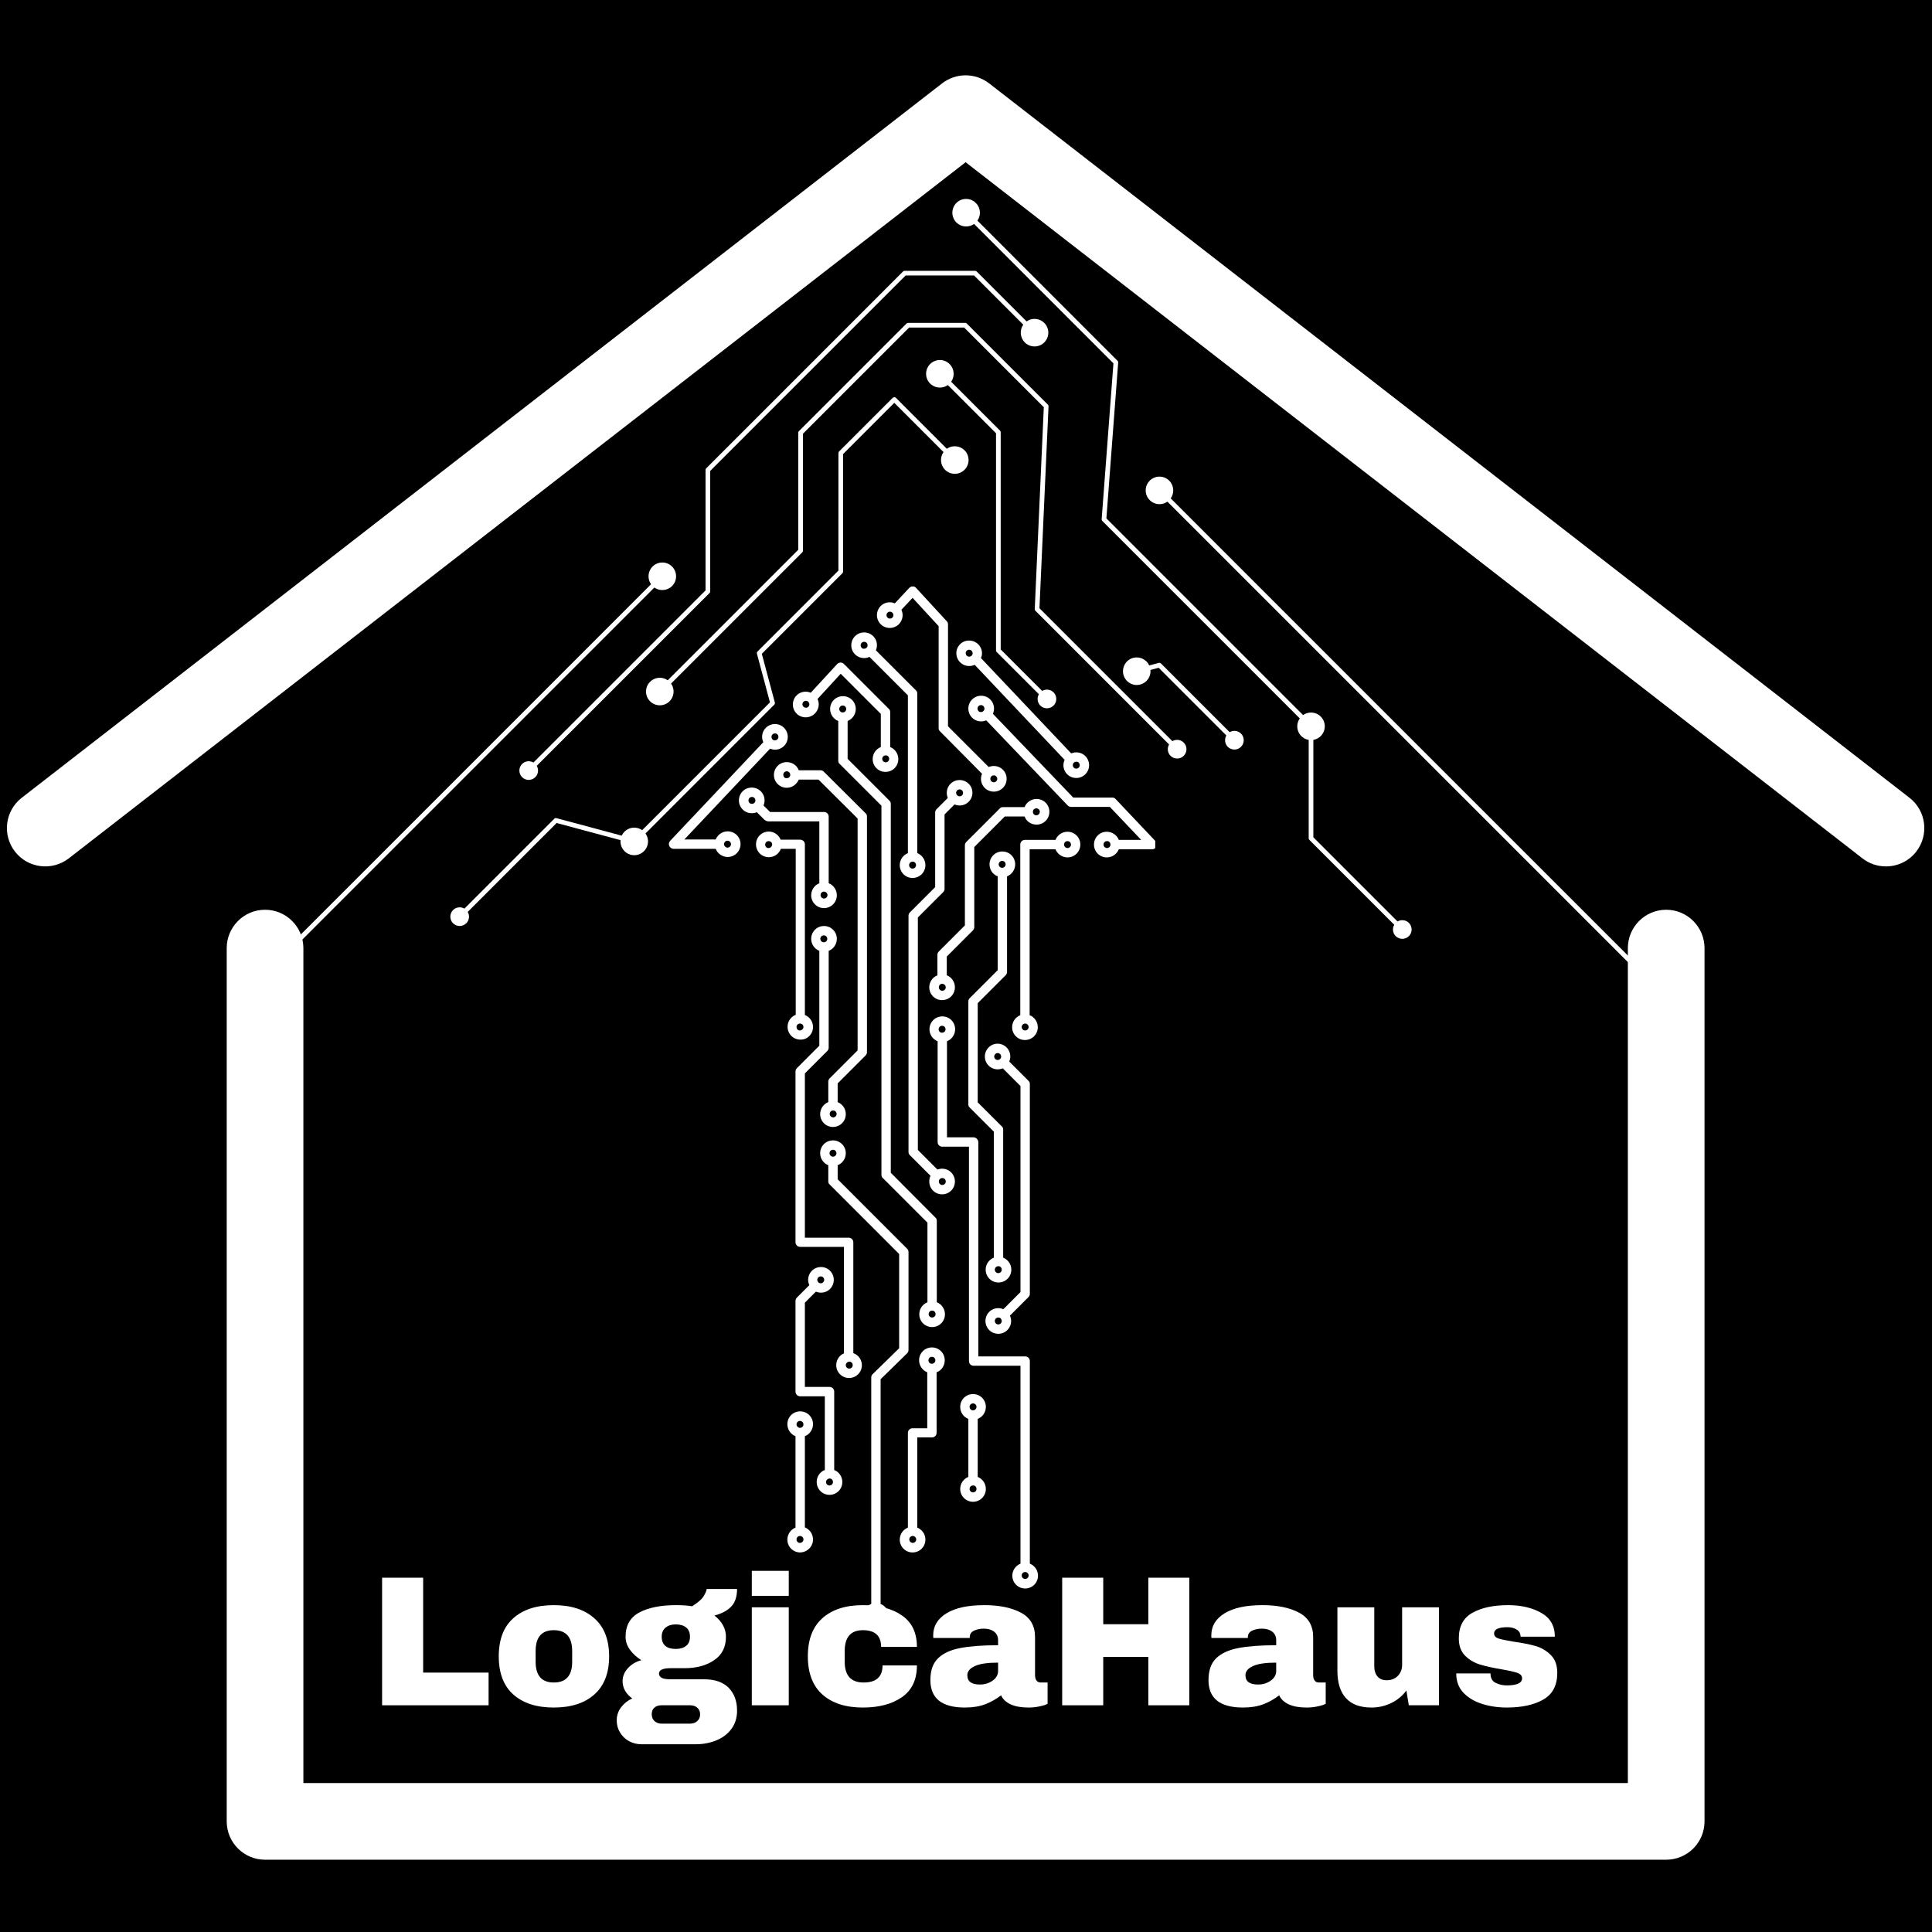<svg xmlns="http://www.w3.org/2000/svg" xmlns:xlink="http://www.w3.org/1999/xlink" width="500" zoomAndPan="magnify" viewBox="0 0 375 375" height="500" preserveAspectRatio="xMidYMid meet" version="1.0"><defs><g/><clipPath id="0d5b618528"><path d="M 1 14.062 L 374 14.062 L 374 169 L 1 169 Z M 1 14.062 " clip-rule="nonzero"/></clipPath><clipPath id="3e9dc86026"><path d="M 52 38 L 321 38 L 321 191 L 52 191 Z M 52 38 " clip-rule="nonzero"/></clipPath><clipPath id="bda9a8fb61"><path d="M 329.598 179.605 L 187.469 321.734 L 45.34 179.605 L 187.469 37.477 Z M 329.598 179.605 " clip-rule="nonzero"/></clipPath><clipPath id="69eafccaa3"><path d="M 329.598 179.605 L 187.469 321.734 L 45.34 179.605 L 187.469 37.477 Z M 329.598 179.605 " clip-rule="nonzero"/></clipPath><clipPath id="6ad3ccfff0"><path d="M 129.73 140 L 153 140 L 153 167 L 129.73 167 Z M 129.73 140 " clip-rule="nonzero"/></clipPath><clipPath id="850a95e9e4"><path d="M 187 135 L 224.23 135 L 224.23 167 L 187 167 Z M 187 135 " clip-rule="nonzero"/></clipPath><clipPath id="8bc9f8f3ba"><path d="M 170 113.648 L 196 113.648 L 196 154 L 170 154 Z M 170 113.648 " clip-rule="nonzero"/></clipPath><clipPath id="e27944cc66"><path d="M 159 221 L 177 221 L 177 316.148 L 159 316.148 Z M 159 221 " clip-rule="nonzero"/></clipPath></defs><rect x="-37.5" width="450" fill="#ffffff" y="-37.5" height="450" fill-opacity="1"/><rect x="-37.5" width="450" fill="#000000" y="-37.5" height="450" fill-opacity="1"/><path fill="#ffffff" d="M 323.406 360.969 L 51.445 360.969 C 47.336 360.969 44.004 357.637 44.004 353.527 L 44.004 184.039 C 44.004 179.926 47.336 176.582 51.445 176.582 C 55.559 176.582 58.887 179.926 58.887 184.039 L 58.887 346.086 L 315.965 346.086 L 315.965 184.039 C 315.965 179.926 319.293 176.582 323.406 176.582 C 327.516 176.582 330.848 179.926 330.848 184.039 L 330.848 353.527 C 330.848 357.637 327.516 360.969 323.406 360.969 " fill-opacity="1" fill-rule="nonzero"/><g clip-path="url(#0d5b618528)"><path fill="#ffffff" d="M 366.066 168.168 C 364.461 168.168 362.852 167.664 361.496 166.605 L 187.426 31.488 L 13.355 166.605 C 10.098 169.125 5.426 168.535 2.902 165.293 C 0.387 162.035 0.977 157.367 4.219 154.848 L 182.859 16.184 C 185.555 14.098 189.297 14.098 191.996 16.184 L 370.633 154.848 C 373.875 157.367 374.465 162.035 371.945 165.293 C 370.484 167.18 368.277 168.168 366.066 168.168 " fill-opacity="1" fill-rule="nonzero"/></g><g clip-path="url(#3e9dc86026)"><g clip-path="url(#bda9a8fb61)"><g clip-path="url(#69eafccaa3)"><path fill="#ffffff" d="M 198.91 66.461 C 199.953 67.504 201.652 67.504 202.695 66.461 C 203.738 65.418 203.738 63.719 202.695 62.676 C 201.762 61.742 200.305 61.645 199.258 62.383 L 189.574 52.699 C 189.469 52.594 189.344 52.555 189.223 52.566 L 175.594 52.566 C 175.441 52.566 175.32 52.633 175.246 52.727 L 137.082 90.895 C 136.973 91 136.938 91.129 136.945 91.246 L 136.945 114.598 L 103.543 148.004 C 102.844 147.598 101.93 147.688 101.336 148.281 C 100.633 148.988 100.633 150.145 101.336 150.848 C 102.043 151.555 103.199 151.555 103.902 150.848 C 104.5 150.25 104.594 149.336 104.184 148.645 L 137.684 115.145 C 137.758 115.082 137.816 114.996 137.844 114.883 C 137.852 114.848 137.852 114.82 137.852 114.789 L 137.852 91.402 L 175.781 53.473 L 189.066 53.473 L 198.613 63.02 C 197.879 64.07 197.98 65.527 198.91 66.461 M 126.176 132.336 C 125.133 133.375 125.133 135.074 126.176 136.117 C 127.219 137.16 128.918 137.16 129.961 136.117 C 130.895 135.184 130.992 133.727 130.254 132.68 L 155.715 107.219 C 155.805 107.129 155.852 107.016 155.852 106.898 L 155.852 84.188 L 176.461 63.578 L 187.148 63.582 L 202.602 79.035 L 200.844 118.215 C 200.836 118.363 200.898 118.492 200.996 118.574 L 226.918 144.5 C 226.512 145.195 226.605 146.109 227.199 146.703 C 227.902 147.406 229.059 147.406 229.762 146.703 C 230.469 145.996 230.469 144.84 229.762 144.137 C 229.168 143.539 228.254 143.445 227.559 143.855 L 201.758 118.055 L 203.516 78.918 C 203.527 78.836 203.516 78.746 203.469 78.652 C 203.445 78.609 203.426 78.574 203.391 78.539 L 187.695 62.844 C 187.637 62.766 187.547 62.711 187.426 62.68 C 187.395 62.676 187.367 62.672 187.336 62.672 L 176.27 62.672 C 176.156 62.672 176.039 62.715 175.949 62.805 L 155.105 83.648 C 155.031 83.707 154.973 83.797 154.945 83.91 C 154.941 83.941 154.938 83.973 154.938 84.004 L 154.938 106.715 L 129.609 132.043 C 128.57 131.301 127.109 131.402 126.176 132.336 Z M 219.949 127.695 C 218.516 128.078 217.688 129.543 218.059 130.973 C 218.445 132.402 219.91 133.25 221.336 132.867 C 222.613 132.523 223.422 131.312 223.305 130.039 L 224.895 129.613 L 238.035 142.754 C 237.629 143.449 237.719 144.363 238.312 144.957 C 239.02 145.664 240.172 145.664 240.879 144.957 C 241.586 144.25 241.586 143.098 240.879 142.391 C 240.281 141.793 239.367 141.703 238.676 142.113 L 225.371 128.809 C 225.293 128.711 225.168 128.648 225.012 128.652 C 224.98 128.652 224.945 128.66 224.91 128.668 L 223.07 129.164 C 222.535 128.004 221.234 127.355 219.949 127.695 Z M 184.32 70.664 C 183.277 69.621 181.578 69.621 180.535 70.664 C 179.492 71.707 179.492 73.406 180.535 74.445 C 181.469 75.379 182.93 75.48 183.973 74.742 L 193.328 84.098 L 193.328 126.242 C 193.328 126.398 193.395 126.516 193.488 126.59 L 201.648 134.75 C 201.238 135.445 201.332 136.359 201.926 136.953 C 202.633 137.656 203.785 137.656 204.492 136.953 C 205.199 136.246 205.199 135.094 204.492 134.387 C 203.895 133.789 202.98 133.695 202.289 134.109 L 194.234 126.055 L 194.234 83.941 C 194.238 83.867 194.227 83.781 194.188 83.699 C 194.164 83.656 194.145 83.621 194.109 83.586 L 184.621 74.102 C 185.352 73.055 185.254 71.598 184.32 70.664 Z M 226.945 93.293 C 225.902 92.254 224.203 92.254 223.16 93.297 C 222.117 94.336 222.117 96.035 223.16 97.078 C 224.094 98.012 225.551 98.113 226.598 97.375 L 316.707 187.48 C 316.297 188.18 316.391 189.094 316.984 189.684 C 317.691 190.391 318.844 190.391 319.551 189.684 C 320.258 188.98 320.258 187.824 319.551 187.121 C 318.953 186.523 318.039 186.43 317.348 186.84 L 227.238 96.734 C 227.973 95.691 227.879 94.227 226.945 93.293 Z M 130.445 113.75 C 131.488 112.707 131.488 111.008 130.445 109.965 C 129.402 108.922 127.703 108.922 126.66 109.965 C 125.727 110.898 125.629 112.359 126.367 113.402 L 55.316 184.453 C 54.621 184.043 53.707 184.137 53.113 184.73 C 52.406 185.438 52.406 186.59 53.113 187.297 C 53.82 188 54.973 188 55.68 187.297 C 56.277 186.699 56.367 185.785 55.957 185.094 L 127.008 114.043 C 128.051 114.777 129.508 114.688 130.445 113.75 Z M 122.41 165.906 C 123.844 166.281 125.301 165.445 125.688 164.012 C 125.898 163.215 125.727 162.402 125.289 161.777 L 150.254 136.812 C 150.355 136.73 150.414 136.605 150.41 136.449 C 150.41 136.418 150.41 136.383 150.395 136.348 L 147.867 126.906 L 163.473 111.301 C 163.543 111.238 163.605 111.152 163.633 111.031 C 163.641 111 163.645 110.973 163.645 110.941 L 163.645 88.133 L 173.582 78.191 L 183.137 87.746 C 182.398 88.793 182.496 90.25 183.43 91.184 C 184.473 92.227 186.172 92.227 187.215 91.184 C 188.258 90.141 188.258 88.441 187.215 87.402 C 186.281 86.469 184.824 86.367 183.777 87.105 L 173.902 77.23 C 173.703 77.031 173.43 77.07 173.262 77.23 L 162.871 87.621 C 162.766 87.727 162.727 87.855 162.738 87.973 L 162.734 110.754 L 147.039 126.449 C 146.906 126.582 146.883 126.742 146.922 126.887 L 149.449 136.328 L 124.648 161.129 C 124.395 160.949 124.109 160.816 123.793 160.73 C 122.508 160.395 121.207 161.035 120.672 162.199 L 108.02 158.805 C 107.844 158.754 107.688 158.816 107.582 158.922 L 90.141 176.359 C 89.445 175.953 88.531 176.047 87.938 176.641 C 87.234 177.344 87.234 178.5 87.938 179.203 C 88.645 179.91 89.801 179.91 90.504 179.203 C 91.102 178.609 91.195 177.695 90.785 177 L 108.039 159.746 L 120.441 163.07 C 120.328 164.352 121.129 165.559 122.41 165.906 Z M 189.418 39.395 C 188.375 38.352 186.676 38.352 185.633 39.395 C 184.594 40.438 184.594 42.137 185.633 43.18 C 186.566 44.113 188.027 44.211 189.074 43.473 L 216.117 70.52 L 213.832 100.766 C 213.82 100.914 213.879 101.043 213.969 101.125 L 252.285 139.441 C 251.98 139.875 251.801 140.406 251.793 140.984 C 251.805 142.324 252.746 143.398 254.016 143.617 L 254.016 162.703 C 254.016 162.859 254.082 162.977 254.176 163.051 L 270.621 179.496 C 270.215 180.191 270.309 181.105 270.898 181.699 C 271.605 182.406 272.762 182.406 273.465 181.699 C 274.172 180.996 274.172 179.84 273.465 179.133 C 272.871 178.539 271.957 178.445 271.262 178.855 L 254.922 162.516 L 254.922 143.613 C 256.191 143.395 257.133 142.312 257.145 140.98 C 257.129 139.488 255.961 138.32 254.469 138.301 C 253.891 138.309 253.359 138.488 252.926 138.793 L 214.75 100.617 L 217.035 70.41 C 217.051 70.324 217.035 70.23 216.988 70.129 C 216.965 70.09 216.941 70.055 216.906 70.02 L 189.715 42.824 C 190.453 41.785 190.352 40.328 189.418 39.395 Z M 189.418 39.395 " fill-opacity="1" fill-rule="nonzero"/></g></g></g><path fill="#ffffff" d="M 158.914 136.703 C 158.914 136.348 158.832 135.992 158.676 135.676 L 163.18 130.777 L 170.965 138.562 L 170.965 145.004 C 170.055 145.359 169.387 146.266 169.387 147.336 C 169.387 148.719 170.492 149.824 171.875 149.824 C 173.258 149.824 174.363 148.719 174.363 147.336 C 174.363 146.266 173.691 145.359 172.785 145.004 L 172.785 138.207 C 172.785 137.969 172.703 137.73 172.508 137.574 L 163.812 128.879 C 163.656 128.723 163.418 128.602 163.141 128.602 C 162.902 128.602 162.668 128.723 162.508 128.879 L 157.371 134.453 C 157.055 134.332 156.738 134.254 156.383 134.254 C 155 134.254 153.895 135.359 153.895 136.742 C 153.895 138.125 155 139.234 156.383 139.234 C 157.766 139.234 158.914 138.086 158.914 136.703 Z M 172.586 147.293 C 172.586 147.691 172.27 147.965 171.914 147.965 C 171.52 147.965 171.242 147.652 171.242 147.293 C 171.242 146.898 171.559 146.621 171.914 146.621 C 172.27 146.582 172.586 146.898 172.586 147.293 Z M 155.75 136.703 C 155.75 136.309 156.066 136.031 156.422 136.031 C 156.82 136.031 157.094 136.348 157.094 136.703 C 157.094 137.098 156.777 137.375 156.422 137.375 C 156.066 137.375 155.75 137.059 155.75 136.703 Z M 155.75 136.703 " fill-opacity="1" fill-rule="nonzero"/><path fill="#ffffff" d="M 185.625 126.785 C 185.625 128.168 186.734 129.273 188.117 129.273 C 188.512 129.273 188.867 129.195 189.184 129.039 L 206.648 147.492 C 206.492 147.809 206.41 148.164 206.41 148.52 C 206.41 149.902 207.52 151.008 208.902 151.008 C 210.285 151.008 211.391 149.902 211.391 148.52 C 211.391 147.137 210.285 146.031 208.902 146.031 C 208.547 146.031 208.23 146.109 207.914 146.227 L 190.406 127.734 C 190.527 127.457 190.605 127.141 190.605 126.824 C 190.605 125.441 189.5 124.336 188.117 124.336 C 186.734 124.297 185.625 125.441 185.625 126.785 Z M 209.574 148.52 C 209.574 148.914 209.258 149.191 208.902 149.191 C 208.508 149.191 208.23 148.875 208.23 148.52 C 208.23 148.125 208.547 147.848 208.902 147.848 C 209.258 147.809 209.574 148.125 209.574 148.52 Z M 188.789 126.785 C 188.789 127.18 188.473 127.457 188.117 127.457 C 187.719 127.457 187.445 127.141 187.445 126.785 C 187.445 126.391 187.762 126.113 188.117 126.113 C 188.473 126.113 188.789 126.43 188.789 126.785 Z M 188.789 126.785 " fill-opacity="1" fill-rule="nonzero"/><g clip-path="url(#6ad3ccfff0)"><path fill="#ffffff" d="M 143.738 163.852 C 143.738 162.469 142.633 161.363 141.25 161.363 C 140.184 161.363 139.273 162.035 138.918 162.941 L 132.832 162.941 L 149.469 145.32 C 149.785 145.438 150.102 145.516 150.418 145.516 C 151.801 145.516 152.906 144.41 152.906 143.027 C 152.906 141.645 151.801 140.539 150.418 140.539 C 149.035 140.539 147.926 141.645 147.926 143.027 C 147.926 143.383 148.008 143.738 148.164 144.055 L 130.066 163.219 C 129.828 163.496 129.75 163.852 129.906 164.207 C 130.066 164.523 130.383 164.762 130.738 164.762 L 138.918 164.762 C 139.273 165.668 140.184 166.34 141.25 166.34 C 142.633 166.34 143.738 165.195 143.738 163.852 Z M 149.746 143.027 C 149.746 142.633 150.062 142.355 150.418 142.355 C 150.812 142.355 151.09 142.672 151.09 143.027 C 151.09 143.422 150.773 143.699 150.418 143.699 C 150.062 143.738 149.746 143.422 149.746 143.027 Z M 140.539 163.852 C 140.539 163.457 140.855 163.18 141.211 163.18 C 141.605 163.18 141.883 163.496 141.883 163.852 C 141.883 164.246 141.566 164.523 141.211 164.523 C 140.855 164.523 140.539 164.207 140.539 163.852 Z M 140.539 163.852 " fill-opacity="1" fill-rule="nonzero"/></g><g clip-path="url(#850a95e9e4)"><path fill="#ffffff" d="M 192.938 137.535 C 192.938 136.152 191.832 135.043 190.445 135.043 C 189.062 135.043 187.957 136.152 187.957 137.535 C 187.957 138.918 189.062 140.023 190.445 140.023 C 190.805 140.023 191.117 139.945 191.434 139.824 L 207.242 156.344 C 207.398 156.504 207.637 156.621 207.875 156.621 L 215.422 156.621 L 221.508 163.023 L 217.16 163.023 C 216.805 162.113 215.895 161.441 214.828 161.441 C 213.445 161.441 212.34 162.547 212.34 163.93 C 212.34 165.312 213.445 166.422 214.828 166.422 C 215.895 166.422 216.805 165.75 217.16 164.84 L 223.641 164.84 C 223.996 164.84 224.312 164.641 224.473 164.285 C 224.512 164.168 224.551 164.051 224.551 163.93 C 224.551 163.695 224.473 163.496 224.312 163.301 L 216.527 155.078 C 216.371 154.883 216.133 154.805 215.855 154.805 L 208.309 154.805 L 192.738 138.562 C 192.859 138.246 192.938 137.891 192.938 137.535 Z M 189.734 137.535 C 189.734 137.141 190.051 136.863 190.406 136.863 C 190.805 136.863 191.078 137.18 191.078 137.535 C 191.078 137.93 190.762 138.207 190.406 138.207 C 190.051 138.246 189.734 137.93 189.734 137.535 Z M 215.539 163.93 C 215.539 164.328 215.223 164.602 214.867 164.602 C 214.473 164.602 214.195 164.285 214.195 163.93 C 214.195 163.535 214.512 163.258 214.867 163.258 C 215.223 163.219 215.539 163.535 215.539 163.93 Z M 215.539 163.93 " fill-opacity="1" fill-rule="nonzero"/></g><path fill="#ffffff" d="M 201.195 160.059 C 202.578 160.059 203.684 158.953 203.684 157.57 C 203.684 156.188 202.578 155.078 201.195 155.078 C 200.129 155.078 199.219 155.75 198.863 156.66 L 194.676 156.66 C 194.438 156.66 194.203 156.738 194.043 156.938 L 187.562 163.418 C 187.406 163.574 187.285 163.812 187.285 164.051 L 187.285 179.621 L 182.227 184.676 C 182.07 184.836 181.949 185.074 181.949 185.309 L 181.949 189.301 C 181.043 189.656 180.371 190.566 180.371 191.633 C 180.371 193.016 181.477 194.121 182.859 194.121 C 184.242 194.121 185.348 193.016 185.348 191.633 C 185.348 190.566 184.676 189.656 183.77 189.301 L 183.77 185.664 L 188.828 180.605 C 188.984 180.449 189.105 180.211 189.105 179.977 L 189.105 164.406 L 195.031 158.477 L 198.863 158.477 C 199.219 159.426 200.129 160.059 201.195 160.059 Z M 182.977 190.961 C 183.293 191 183.57 191.277 183.57 191.633 C 183.57 192.027 183.254 192.305 182.898 192.305 C 182.504 192.305 182.227 191.988 182.227 191.633 C 182.227 191.277 182.465 191 182.82 190.961 C 182.859 190.961 182.898 190.961 182.938 190.961 C 182.898 190.961 182.938 190.961 182.977 190.961 Z M 200.484 157.57 C 200.484 157.176 200.801 156.898 201.156 156.898 C 201.551 156.898 201.828 157.215 201.828 157.57 C 201.828 157.965 201.512 158.242 201.156 158.242 C 200.801 158.281 200.484 157.965 200.484 157.57 Z M 200.484 157.57 " fill-opacity="1" fill-rule="nonzero"/><path fill="#ffffff" d="M 193.648 170.098 L 193.648 188.312 L 188.234 193.727 C 188.074 193.883 187.957 194.121 187.957 194.359 L 187.957 214.355 C 187.957 214.59 188.035 214.828 188.234 214.988 L 192.898 219.648 L 192.898 244.109 C 191.988 244.465 191.316 245.375 191.316 246.441 C 191.316 247.824 192.422 248.93 193.805 248.93 C 195.188 248.93 196.297 247.824 196.297 246.441 C 196.297 245.375 195.625 244.465 194.715 244.109 L 194.715 219.254 C 194.715 219.016 194.637 218.781 194.438 218.621 L 189.773 213.961 L 189.773 194.715 L 195.188 189.301 C 195.348 189.145 195.465 188.906 195.465 188.668 L 195.465 170.098 C 196.375 169.738 197.047 168.832 197.047 167.766 C 197.047 166.383 195.941 165.273 194.559 165.273 C 193.172 165.273 192.066 166.383 192.066 167.766 C 192.066 168.832 192.699 169.738 193.648 170.098 Z M 194.438 246.441 C 194.438 246.836 194.121 247.113 193.766 247.113 C 193.371 247.113 193.094 246.797 193.094 246.441 C 193.094 246.047 193.41 245.77 193.766 245.77 C 194.121 245.73 194.438 246.047 194.438 246.441 Z M 194.516 167.094 C 194.914 167.094 195.188 167.41 195.188 167.766 C 195.188 168.16 194.871 168.438 194.516 168.438 C 194.121 168.438 193.844 168.121 193.844 167.766 C 193.844 167.41 194.16 167.094 194.516 167.094 Z M 194.516 167.094 " fill-opacity="1" fill-rule="nonzero"/><path fill="#ffffff" d="M 186.258 151.406 C 184.875 151.406 183.77 152.512 183.77 153.895 C 183.77 154.25 183.848 154.605 183.965 154.883 L 181.793 157.055 C 181.637 157.215 181.516 157.449 181.516 157.688 L 181.516 172.191 L 176.617 177.09 C 176.457 177.25 176.34 177.484 176.34 177.723 L 176.34 223.602 C 176.34 223.84 176.418 224.074 176.617 224.234 L 180.609 228.223 C 180.449 228.539 180.371 228.938 180.371 229.332 C 180.371 230.715 181.477 231.82 182.859 231.82 C 184.242 231.82 185.348 230.715 185.348 229.332 C 185.348 227.949 184.242 226.84 182.859 226.84 C 182.543 226.84 182.227 226.922 181.949 227 L 178.156 223.207 L 178.156 178.078 L 183.059 173.18 C 183.215 173.02 183.336 172.781 183.336 172.547 L 183.336 158.082 L 185.27 156.145 C 185.586 156.266 185.902 156.344 186.258 156.344 C 187.641 156.344 188.746 155.238 188.746 153.855 C 188.746 152.512 187.641 151.406 186.258 151.406 Z M 183.57 229.332 C 183.57 229.727 183.254 230.004 182.898 230.004 C 182.504 230.004 182.227 229.688 182.227 229.332 C 182.227 228.938 182.543 228.66 182.898 228.66 C 183.254 228.621 183.57 228.938 183.57 229.332 Z M 186.258 154.566 C 186.062 154.566 185.902 154.488 185.785 154.367 C 185.664 154.25 185.586 154.09 185.586 153.895 C 185.586 153.5 185.902 153.223 186.258 153.223 C 186.652 153.223 186.93 153.539 186.93 153.895 C 186.93 154.25 186.652 154.566 186.258 154.566 Z M 186.258 154.566 " fill-opacity="1" fill-rule="nonzero"/><path fill="#ffffff" d="M 191.16 205.066 C 191.16 206.449 192.266 207.559 193.648 207.559 C 194.004 207.559 194.359 207.477 194.637 207.359 L 198.074 210.797 L 198.074 250.789 L 194.754 254.109 C 194.438 253.988 194.121 253.91 193.766 253.91 C 192.383 253.91 191.277 255.016 191.277 256.398 C 191.277 257.781 192.383 258.891 193.766 258.891 C 195.148 258.891 196.258 257.781 196.258 256.398 C 196.258 256.043 196.176 255.688 196.02 255.371 L 199.613 251.777 C 199.773 251.617 199.891 251.383 199.891 251.145 L 199.891 210.402 C 199.891 210.164 199.812 209.93 199.613 209.77 L 195.902 206.055 C 196.02 205.738 196.098 205.422 196.098 205.066 C 196.098 203.684 194.992 202.578 193.609 202.578 C 192.266 202.578 191.16 203.723 191.16 205.066 Z M 194.203 255.887 C 194.203 255.887 194.242 255.926 194.242 255.926 C 194.242 255.926 194.281 255.965 194.281 255.965 C 194.359 256.082 194.438 256.242 194.438 256.398 C 194.438 256.793 194.121 257.07 193.766 257.07 C 193.371 257.07 193.094 256.754 193.094 256.398 C 193.094 256.004 193.41 255.727 193.766 255.727 C 193.926 255.727 194.082 255.766 194.203 255.887 Z M 194.32 205.066 C 194.32 205.465 194.004 205.738 193.648 205.738 C 193.254 205.738 192.977 205.422 192.977 205.066 C 192.977 204.711 193.293 204.395 193.648 204.395 C 194.004 204.395 194.32 204.711 194.32 205.066 Z M 194.32 205.066 " fill-opacity="1" fill-rule="nonzero"/><path fill="#ffffff" d="M 162.312 264.977 C 162.312 266.359 163.418 267.465 164.801 267.465 C 166.184 267.465 167.289 266.359 167.289 264.977 C 167.289 263.906 166.578 262.961 165.629 262.645 L 165.629 241.145 C 165.629 240.633 165.234 240.238 164.723 240.238 L 156.227 240.238 L 156.227 208.348 L 160.574 204 C 160.73 203.844 160.848 203.605 160.848 203.367 L 160.848 184.559 C 161.758 184.203 162.43 183.293 162.43 182.227 C 162.43 180.844 161.324 179.738 159.941 179.738 C 158.559 179.738 157.449 180.844 157.449 182.227 C 157.449 183.293 158.121 184.203 159.031 184.559 L 159.031 202.973 L 154.684 207.32 C 154.527 207.477 154.406 207.715 154.406 207.953 L 154.406 241.105 C 154.406 241.621 154.805 242.016 155.316 242.016 L 163.812 242.016 L 163.812 262.684 C 162.945 263.039 162.312 263.949 162.312 264.977 Z M 165.512 264.977 C 165.512 265.371 165.195 265.645 164.84 265.645 C 164.445 265.645 164.168 265.332 164.168 264.977 C 164.168 264.617 164.484 264.305 164.84 264.305 C 165.195 264.262 165.512 264.578 165.512 264.977 Z M 159.23 182.227 C 159.23 181.832 159.547 181.555 159.902 181.555 C 160.297 181.555 160.574 181.871 160.574 182.227 C 160.574 182.621 160.258 182.898 159.902 182.898 C 159.547 182.898 159.23 182.621 159.23 182.227 Z M 159.23 182.227 " fill-opacity="1" fill-rule="nonzero"/><path fill="#ffffff" d="M 157.805 298.801 C 157.805 297.734 157.133 296.824 156.227 296.469 L 156.227 278.766 C 157.133 278.41 157.805 277.5 157.805 276.434 C 157.805 275.051 156.699 273.945 155.316 273.945 C 153.934 273.945 152.828 275.051 152.828 276.434 C 152.828 277.5 153.5 278.41 154.406 278.766 L 154.406 296.508 C 153.5 296.863 152.828 297.773 152.828 298.84 C 152.828 300.223 153.934 301.328 155.316 301.328 C 156.699 301.289 157.805 300.184 157.805 298.801 Z M 154.605 276.473 C 154.605 276.078 154.922 275.801 155.277 275.801 C 155.672 275.801 155.949 276.117 155.949 276.473 C 155.949 276.871 155.633 277.145 155.277 277.145 C 154.922 277.145 154.605 276.828 154.605 276.473 Z M 154.605 298.801 C 154.605 298.406 154.922 298.129 155.277 298.129 C 155.672 298.129 155.949 298.445 155.949 298.801 C 155.949 299.195 155.633 299.473 155.277 299.473 C 154.922 299.512 154.605 299.195 154.605 298.801 Z M 154.605 298.801 " fill-opacity="1" fill-rule="nonzero"/><path fill="#ffffff" d="M 158.52 287.656 C 158.52 289.039 159.625 290.148 161.008 290.148 C 162.391 290.148 163.496 289.039 163.496 287.656 C 163.496 286.59 162.824 285.68 161.918 285.324 L 161.918 270.113 C 161.918 269.598 161.52 269.203 161.008 269.203 L 156.227 269.203 L 156.227 252.844 L 158.359 250.711 C 158.676 250.828 158.992 250.906 159.348 250.906 C 160.73 250.906 161.836 249.801 161.836 248.418 C 161.836 247.035 160.73 245.93 159.348 245.93 C 157.965 245.93 156.859 247.035 156.859 248.418 C 156.859 248.773 156.938 249.129 157.094 249.445 L 154.684 251.855 C 154.527 252.012 154.406 252.25 154.406 252.488 L 154.406 270.113 C 154.406 270.625 154.805 271.02 155.316 271.02 L 160.098 271.02 L 160.098 285.324 C 159.148 285.68 158.52 286.59 158.52 287.656 Z M 161.68 287.656 C 161.68 288.051 161.363 288.328 161.008 288.328 C 160.613 288.328 160.336 288.012 160.336 287.656 C 160.336 287.301 160.652 286.984 161.008 286.984 C 161.363 286.945 161.68 287.262 161.68 287.656 Z M 158.637 248.418 C 158.637 248.023 158.953 247.746 159.309 247.746 C 159.703 247.746 159.98 248.062 159.98 248.418 C 159.98 248.773 159.664 249.09 159.309 249.09 C 158.953 249.09 158.637 248.773 158.637 248.418 Z M 158.637 248.418 " fill-opacity="1" fill-rule="nonzero"/><path fill="#ffffff" d="M 157.805 199.336 C 157.805 198.27 157.133 197.363 156.227 197.008 L 156.227 163.891 C 156.227 163.379 155.832 162.984 155.316 162.984 L 151.523 162.984 C 151.168 162.074 150.258 161.402 149.23 161.402 C 147.848 161.402 146.742 162.508 146.742 163.891 C 146.742 165.273 147.848 166.383 149.23 166.383 C 150.297 166.383 151.207 165.711 151.562 164.762 L 154.449 164.762 L 154.449 196.969 C 153.539 197.324 152.867 198.23 152.867 199.297 C 152.867 200.68 153.973 201.789 155.355 201.789 C 156.699 201.828 157.805 200.723 157.805 199.336 Z M 148.52 163.93 C 148.52 163.535 148.836 163.258 149.191 163.258 C 149.547 163.258 149.824 163.496 149.863 163.812 C 149.863 163.852 149.863 163.891 149.863 163.891 C 149.863 163.93 149.863 163.969 149.863 164.012 C 149.824 164.328 149.547 164.602 149.191 164.602 C 148.797 164.641 148.52 164.328 148.52 163.93 Z M 154.605 199.336 C 154.605 198.941 154.922 198.668 155.277 198.668 C 155.672 198.668 155.949 198.98 155.949 199.336 C 155.949 199.695 155.633 200.008 155.277 200.008 C 154.922 200.051 154.605 199.734 154.605 199.336 Z M 154.605 199.336 " fill-opacity="1" fill-rule="nonzero"/><path fill="#ffffff" d="M 183.375 264.027 C 183.375 262.645 182.266 261.535 180.883 261.535 C 179.5 261.535 178.395 262.645 178.395 264.027 C 178.395 265.094 179.066 266.004 179.977 266.359 L 179.977 277.227 L 177.129 277.227 C 176.617 277.227 176.223 277.621 176.223 278.133 L 176.223 296.508 C 175.312 296.863 174.641 297.773 174.641 298.84 C 174.641 300.223 175.746 301.328 177.129 301.328 C 178.512 301.328 179.621 300.223 179.621 298.84 C 179.621 297.773 178.949 296.863 178.039 296.508 L 178.039 279.004 L 180.883 279.004 C 181.398 279.004 181.793 278.609 181.793 278.094 L 181.793 266.359 C 182.742 266.004 183.375 265.094 183.375 264.027 Z M 180.211 264.027 C 180.211 263.633 180.527 263.355 180.883 263.355 C 181.281 263.355 181.555 263.672 181.555 264.027 C 181.555 264.422 181.238 264.699 180.883 264.699 C 180.527 264.738 180.211 264.422 180.211 264.027 Z M 177.84 298.801 C 177.84 299.195 177.523 299.473 177.168 299.473 C 176.773 299.473 176.496 299.156 176.496 298.801 C 176.496 298.406 176.812 298.129 177.168 298.129 C 177.523 298.129 177.84 298.445 177.84 298.801 Z M 177.84 298.801 " fill-opacity="1" fill-rule="nonzero"/><path fill="#ffffff" d="M 187.957 275.406 L 187.957 286.668 C 187.047 287.023 186.375 287.934 186.375 289 C 186.375 290.383 187.484 291.492 188.867 291.492 C 190.25 291.492 191.355 290.383 191.355 289 C 191.355 287.934 190.684 287.023 189.773 286.668 L 189.773 275.406 C 190.684 275.051 191.355 274.141 191.355 273.074 C 191.355 271.691 190.25 270.586 188.867 270.586 C 187.484 270.586 186.375 271.691 186.375 273.074 C 186.375 274.141 187.008 275.051 187.957 275.406 Z M 189.539 289 C 189.539 289.395 189.223 289.672 188.867 289.672 C 188.473 289.672 188.195 289.355 188.195 289 C 188.195 288.605 188.512 288.328 188.867 288.328 C 189.223 288.289 189.539 288.605 189.539 289 Z M 188.867 272.402 C 189.262 272.402 189.539 272.719 189.539 273.074 C 189.539 273.43 189.223 273.746 188.867 273.746 C 188.473 273.746 188.195 273.43 188.195 273.074 C 188.195 272.719 188.473 272.402 188.867 272.402 Z M 188.867 272.402 " fill-opacity="1" fill-rule="nonzero"/><path fill="#ffffff" d="M 204.871 164.84 C 205.227 165.75 206.137 166.422 207.203 166.422 C 208.586 166.422 209.691 165.312 209.691 163.93 C 209.691 162.547 208.586 161.441 207.203 161.441 C 206.137 161.441 205.227 162.113 204.871 163.023 L 198.941 163.023 C 198.43 163.023 198.035 163.418 198.035 163.93 L 198.035 197.047 C 197.125 197.402 196.453 198.309 196.453 199.379 C 196.453 200.762 197.559 201.867 198.941 201.867 C 200.328 201.867 201.434 200.762 201.434 199.379 C 201.434 198.309 200.762 197.402 199.852 197.047 L 199.852 164.84 Z M 199.656 199.336 C 199.656 199.734 199.34 200.008 198.984 200.008 C 198.586 200.008 198.312 199.695 198.312 199.336 C 198.312 198.98 198.629 198.668 198.984 198.668 C 199.34 198.668 199.656 198.98 199.656 199.336 Z M 206.531 163.93 C 206.531 163.535 206.848 163.258 207.203 163.258 C 207.598 163.258 207.875 163.574 207.875 163.93 C 207.875 164.328 207.559 164.602 207.203 164.602 C 206.809 164.602 206.531 164.285 206.531 163.93 Z M 206.531 163.93 " fill-opacity="1" fill-rule="nonzero"/><g clip-path="url(#8bc9f8f3ba)"><path fill="#ffffff" d="M 176.496 114.102 L 173.691 117.105 C 173.375 116.984 173.059 116.906 172.703 116.906 C 171.32 116.906 170.215 118.012 170.215 119.395 C 170.215 120.777 171.32 121.887 172.703 121.887 C 174.086 121.887 175.195 120.777 175.195 119.395 C 175.195 119.039 175.113 118.684 174.957 118.367 L 177.129 116.039 L 182.188 121.531 L 182.188 141.328 C 182.188 141.566 182.266 141.801 182.465 141.961 L 190.605 150.18 C 190.488 150.496 190.406 150.812 190.406 151.168 C 190.406 152.551 191.516 153.656 192.898 153.656 C 194.281 153.656 195.387 152.551 195.387 151.168 C 195.387 149.785 194.281 148.68 192.898 148.68 C 192.543 148.68 192.188 148.758 191.91 148.875 L 184.008 140.973 L 184.008 121.176 C 184.008 120.938 183.926 120.738 183.77 120.582 L 177.801 114.102 C 177.645 113.902 177.406 113.824 177.129 113.824 C 176.895 113.824 176.656 113.941 176.496 114.102 Z M 173.414 119.395 C 173.414 119.793 173.098 120.066 172.742 120.066 C 172.348 120.066 172.07 119.75 172.07 119.395 C 172.07 119 172.387 118.723 172.742 118.723 C 173.098 118.723 173.414 119.039 173.414 119.395 Z M 193.57 151.168 C 193.57 151.562 193.254 151.84 192.898 151.84 C 192.504 151.84 192.227 151.523 192.227 151.168 C 192.227 150.773 192.543 150.496 192.898 150.496 C 193.254 150.496 193.57 150.812 193.57 151.168 Z M 193.57 151.168 " fill-opacity="1" fill-rule="nonzero"/></g><path fill="#ffffff" d="M 149.113 159.426 L 159.031 159.426 L 159.031 171.438 C 158.121 171.793 157.449 172.703 157.449 173.77 C 157.449 175.152 158.559 176.262 159.941 176.262 C 161.324 176.262 162.43 175.152 162.43 173.77 C 162.43 172.703 161.758 171.793 160.848 171.438 L 160.848 158.516 C 160.848 158.004 160.453 157.609 159.941 157.609 L 149.469 157.609 L 148.203 156.344 C 148.324 156.027 148.402 155.711 148.402 155.355 C 148.402 153.973 147.297 152.867 145.91 152.867 C 144.527 152.867 143.422 153.973 143.422 155.355 C 143.422 156.738 144.527 157.844 145.91 157.844 C 146.27 157.844 146.625 157.766 146.898 157.648 L 148.402 159.148 C 148.641 159.309 148.875 159.426 149.113 159.426 Z M 160.613 173.73 C 160.613 174.125 160.297 174.402 159.941 174.402 C 159.547 174.402 159.27 174.086 159.27 173.73 C 159.27 173.336 159.586 173.059 159.941 173.059 C 160.297 173.059 160.613 173.375 160.613 173.73 Z M 145.281 155.355 C 145.281 154.961 145.598 154.684 145.953 154.684 C 146.348 154.684 146.625 155 146.625 155.355 C 146.625 155.75 146.309 156.027 145.953 156.027 C 145.555 156.027 145.281 155.75 145.281 155.355 Z M 145.281 155.355 " fill-opacity="1" fill-rule="nonzero"/><g clip-path="url(#e27944cc66)"><path fill="#ffffff" d="M 176.062 262.684 C 176.223 262.523 176.34 262.289 176.34 262.051 L 176.34 243.004 C 176.34 242.766 176.262 242.531 176.062 242.371 L 162.59 228.895 L 162.59 226.168 C 163.496 225.812 164.168 224.906 164.168 223.84 C 164.168 222.453 163.062 221.348 161.68 221.348 C 160.297 221.348 159.191 222.453 159.191 223.84 C 159.191 224.906 159.863 225.812 160.77 226.168 L 160.77 229.293 C 160.77 229.527 160.848 229.766 161.047 229.922 L 174.523 243.398 L 174.523 261.695 L 169.387 266.715 C 169.227 266.871 169.109 267.109 169.109 267.344 L 169.109 311.328 C 168.199 311.684 167.527 312.594 167.527 313.66 C 167.527 315.043 168.633 316.148 170.016 316.148 C 171.398 316.148 172.508 315.043 172.508 313.66 C 172.508 312.594 171.836 311.684 170.926 311.328 L 170.926 267.703 Z M 161.008 223.84 C 161.008 223.441 161.324 223.168 161.68 223.168 C 162.074 223.168 162.352 223.484 162.352 223.84 C 162.352 224.234 162.035 224.512 161.68 224.512 C 161.324 224.512 161.008 224.195 161.008 223.84 Z M 170.727 313.66 C 170.727 314.055 170.414 314.332 170.055 314.332 C 169.66 314.332 169.387 314.016 169.387 313.66 C 169.387 313.305 169.699 312.988 170.055 312.988 C 170.414 312.988 170.727 313.266 170.727 313.66 Z M 170.727 313.66 " fill-opacity="1" fill-rule="nonzero"/></g><path fill="#ffffff" d="M 161.047 209.297 C 160.891 209.453 160.77 209.691 160.77 209.93 L 160.77 213.918 C 159.863 214.273 159.191 215.184 159.191 216.25 C 159.191 217.633 160.297 218.742 161.68 218.742 C 163.062 218.742 164.168 217.633 164.168 216.25 C 164.168 215.184 163.496 214.273 162.59 213.918 L 162.59 210.285 L 168 204.871 C 168.16 204.711 168.277 204.477 168.277 204.238 L 168.277 158.477 C 168.277 158.242 168.199 158.004 168 157.844 L 159.902 149.785 C 159.742 149.625 159.504 149.508 159.27 149.508 L 155.039 149.508 C 154.684 148.559 153.777 147.926 152.707 147.926 C 151.324 147.926 150.219 149.035 150.219 150.418 C 150.219 151.801 151.324 152.906 152.707 152.906 C 153.777 152.906 154.645 152.234 155.039 151.324 L 158.875 151.324 L 166.461 158.875 L 166.461 203.883 Z M 162.391 216.211 C 162.391 216.605 162.074 216.883 161.719 216.883 C 161.324 216.883 161.047 216.566 161.047 216.211 C 161.047 215.816 161.363 215.539 161.719 215.539 C 162.074 215.539 162.391 215.855 162.391 216.211 Z M 152.039 150.379 C 152.039 149.98 152.352 149.707 152.707 149.707 C 153.066 149.707 153.34 149.98 153.379 150.297 C 153.379 150.336 153.379 150.336 153.379 150.379 C 153.379 150.418 153.379 150.418 153.379 150.457 C 153.34 150.812 153.066 151.047 152.707 151.047 C 152.312 151.09 152.039 150.773 152.039 150.379 Z M 152.039 150.379 " fill-opacity="1" fill-rule="nonzero"/><path fill="#ffffff" d="M 176.223 134.965 L 176.223 165.59 C 175.312 165.945 174.641 166.855 174.641 167.922 C 174.641 169.305 175.746 170.41 177.129 170.41 C 178.512 170.41 179.621 169.305 179.621 167.922 C 179.621 166.855 178.949 165.945 178.039 165.59 L 178.039 134.609 C 178.039 134.371 177.961 134.137 177.762 133.977 L 170.016 126.234 C 170.137 125.918 170.215 125.602 170.215 125.246 C 170.215 123.863 169.109 122.754 167.727 122.754 C 166.344 122.754 165.234 123.863 165.234 125.246 C 165.234 126.629 166.344 127.734 167.727 127.734 C 168.082 127.734 168.438 127.656 168.754 127.496 Z M 177.801 167.922 C 177.801 168.316 177.484 168.594 177.129 168.594 C 176.734 168.594 176.457 168.277 176.457 167.922 C 176.457 167.527 176.773 167.25 177.129 167.25 C 177.484 167.211 177.801 167.527 177.801 167.922 Z M 167.055 125.246 C 167.055 124.848 167.371 124.574 167.727 124.574 C 168.121 124.574 168.398 124.891 168.398 125.246 C 168.398 125.402 168.359 125.562 168.238 125.68 C 168.238 125.68 168.238 125.68 168.199 125.719 C 168.199 125.719 168.16 125.758 168.16 125.758 C 168.043 125.875 167.883 125.918 167.688 125.918 C 167.371 125.957 167.055 125.641 167.055 125.246 Z M 167.055 125.246 " fill-opacity="1" fill-rule="nonzero"/><path fill="#ffffff" d="M 162.984 148.281 L 171.086 156.383 L 171.086 228.027 C 171.086 228.266 171.164 228.5 171.359 228.66 L 180.016 237.312 L 180.016 252.766 C 179.105 253.121 178.434 254.027 178.434 255.094 C 178.434 256.48 179.539 257.586 180.922 257.586 C 182.309 257.586 183.414 256.48 183.414 255.094 C 183.414 254.027 182.742 253.121 181.832 252.766 L 181.832 236.957 C 181.832 236.719 181.754 236.484 181.555 236.324 L 172.902 227.633 L 172.902 156.027 C 172.902 155.789 172.824 155.555 172.625 155.395 L 164.523 147.293 L 164.523 139.945 C 165.434 139.59 166.105 138.68 166.105 137.613 C 166.105 136.23 165 135.125 163.617 135.125 C 162.23 135.125 161.125 136.23 161.125 137.613 C 161.125 138.68 161.797 139.59 162.707 139.945 L 162.707 147.648 C 162.707 147.887 162.785 148.125 162.984 148.281 Z M 181.594 255.055 C 181.594 255.453 181.281 255.727 180.922 255.727 C 180.527 255.727 180.25 255.41 180.25 255.055 C 180.25 254.66 180.566 254.383 180.922 254.383 C 181.281 254.383 181.594 254.699 181.594 255.055 Z M 162.902 137.613 C 162.902 137.219 163.219 136.941 163.574 136.941 C 163.973 136.941 164.246 137.258 164.246 137.613 C 164.246 138.008 163.93 138.285 163.574 138.285 C 163.219 138.285 162.902 138.008 162.902 137.613 Z M 162.902 137.613 " fill-opacity="1" fill-rule="nonzero"/><path fill="#ffffff" d="M 188.984 220.754 L 183.809 220.754 L 183.809 202.105 C 184.719 201.75 185.391 200.84 185.391 199.773 C 185.391 198.391 184.281 197.281 182.898 197.281 C 181.516 197.281 180.41 198.391 180.41 199.773 C 180.41 200.84 181.082 201.75 181.992 202.105 L 181.992 221.664 C 181.992 222.18 182.387 222.574 182.898 222.574 L 188.074 222.574 L 188.074 264.184 C 188.074 264.699 188.473 265.094 188.984 265.094 L 198.074 265.094 L 198.074 303.504 C 197.164 303.859 196.492 304.77 196.492 305.836 C 196.492 307.219 197.598 308.324 198.984 308.324 C 200.367 308.324 201.473 307.219 201.473 305.836 C 201.473 304.77 200.801 303.859 199.891 303.504 L 199.891 264.184 C 199.891 263.672 199.496 263.277 198.984 263.277 L 189.895 263.277 L 189.895 221.664 C 189.855 221.191 189.461 220.754 188.984 220.754 Z M 182.188 199.773 C 182.188 199.379 182.504 199.102 182.859 199.102 C 183.254 199.102 183.531 199.418 183.531 199.773 C 183.531 200.168 183.215 200.445 182.859 200.445 C 182.504 200.484 182.188 200.168 182.188 199.773 Z M 199.656 305.797 C 199.656 306.191 199.34 306.469 198.984 306.469 C 198.586 306.469 198.312 306.152 198.312 305.797 C 198.312 305.398 198.629 305.125 198.984 305.125 C 199.34 305.125 199.656 305.441 199.656 305.797 Z M 199.656 305.797 " fill-opacity="1" fill-rule="nonzero"/><g fill="#ffffff" fill-opacity="1"><g transform="translate(71.508, 330.995)"><g><path d="M 2.656 -24.766 L 10.625 -24.766 L 10.625 -6.344 L 23.328 -6.344 L 23.328 0 L 2.656 0 Z M 2.656 -24.766 "/></g></g></g><g fill="#ffffff" fill-opacity="1"><g transform="translate(95.512, 330.995)"><g><path d="M 11.984 -19.438 C 15.316 -19.438 17.938 -18.586 19.844 -16.891 C 21.758 -15.203 22.719 -12.738 22.719 -9.5 C 22.719 -6.258 21.758 -3.789 19.844 -2.094 C 17.938 -0.406 15.316 0.438 11.984 0.438 C 8.648 0.438 6.035 -0.398 4.141 -2.078 C 2.242 -3.766 1.297 -6.238 1.297 -9.5 C 1.297 -12.77 2.242 -15.242 4.141 -16.922 C 6.035 -18.598 8.648 -19.438 11.984 -19.438 Z M 11.984 -14.578 C 9.629 -14.578 8.453 -13.223 8.453 -10.516 L 8.453 -8.453 C 8.453 -5.766 9.629 -4.422 11.984 -4.422 C 14.359 -4.422 15.547 -5.766 15.547 -8.453 L 15.547 -10.516 C 15.547 -13.223 14.359 -14.578 11.984 -14.578 Z M 11.984 -14.578 "/></g></g></g><g fill="#ffffff" fill-opacity="1"><g transform="translate(119.516, 330.995)"><g><path d="M 23.547 -22.578 C 23.547 -21.109 23.176 -19.977 22.438 -19.188 C 21.707 -18.395 20.613 -17.805 19.156 -17.422 C 19.852 -16.891 20.398 -16.27 20.797 -15.562 C 21.191 -14.863 21.391 -14.113 21.391 -13.312 C 21.391 -11.301 20.625 -9.781 19.094 -8.75 C 17.57 -7.719 15.672 -7.203 13.391 -7.203 L 10.656 -7.203 C 9.145 -7.203 8.391 -6.852 8.391 -6.156 C 8.391 -5.82 8.555 -5.551 8.891 -5.344 C 9.223 -5.145 9.812 -5.047 10.656 -5.047 L 17.141 -5.047 C 19.242 -5.047 20.836 -4.492 21.922 -3.391 C 23.004 -2.285 23.547 -0.805 23.547 1.047 C 23.547 2.41 23.188 3.582 22.469 4.562 C 21.75 5.551 20.773 6.297 19.547 6.797 C 18.328 7.305 16.992 7.562 15.547 7.562 L 4.969 7.562 C 4.102 7.562 3.301 7.359 2.562 6.953 C 1.832 6.547 1.254 5.988 0.828 5.281 C 0.398 4.57 0.188 3.785 0.188 2.922 C 0.188 1.984 0.473 1.133 1.047 0.375 C 1.617 -0.375 2.336 -0.941 3.203 -1.328 C 2.629 -1.734 2.172 -2.223 1.828 -2.797 C 1.492 -3.379 1.328 -4.008 1.328 -4.688 C 1.328 -5.613 1.676 -6.457 2.375 -7.219 C 3.07 -7.977 3.938 -8.488 4.969 -8.75 C 4.031 -9.344 3.285 -10.031 2.734 -10.812 C 2.18 -11.594 1.906 -12.414 1.906 -13.281 C 1.906 -15.488 2.797 -17.066 4.578 -18.016 C 6.367 -18.961 8.742 -19.438 11.703 -19.438 C 12.992 -19.438 14.035 -19.363 14.828 -19.219 C 16.004 -19.969 16.766 -20.645 17.109 -21.25 C 17.461 -21.863 17.641 -22.305 17.641 -22.578 Z M 11.625 -15.703 C 10.832 -15.703 10.18 -15.492 9.672 -15.078 C 9.172 -14.672 8.922 -14.082 8.922 -13.312 C 8.922 -12.52 9.156 -11.926 9.625 -11.531 C 10.094 -11.133 10.758 -10.938 11.625 -10.938 C 12.488 -10.938 13.164 -11.133 13.656 -11.531 C 14.156 -11.926 14.406 -12.52 14.406 -13.312 C 14.406 -14.113 14.156 -14.711 13.656 -15.109 C 13.164 -15.504 12.488 -15.703 11.625 -15.703 Z M 8.859 0 C 8.305 0 7.852 0.148 7.5 0.453 C 7.156 0.754 6.984 1.18 6.984 1.734 C 6.984 2.285 7.16 2.727 7.516 3.062 C 7.879 3.395 8.328 3.562 8.859 3.562 L 14.469 3.562 C 15 3.562 15.445 3.398 15.812 3.078 C 16.188 2.754 16.375 2.316 16.375 1.766 C 16.375 1.211 16.191 0.781 15.828 0.469 C 15.473 0.156 15.02 0 14.469 0 Z M 8.859 0 "/></g></g></g><g fill="#ffffff" fill-opacity="1"><g transform="translate(143.52, 330.995)"><g><path d="M 2.406 -21.234 L 2.406 -26.094 L 9.578 -26.094 L 9.578 -21.234 Z M 2.406 0 L 2.406 -19.016 L 9.578 -19.016 L 9.578 0 Z M 2.406 0 "/></g></g></g><g fill="#ffffff" fill-opacity="1"><g transform="translate(155.504, 330.995)"><g><path d="M 11.984 -19.438 C 15.109 -19.438 17.633 -18.77 19.562 -17.438 C 21.5 -16.102 22.469 -14.07 22.469 -11.344 L 15.516 -11.344 C 15.516 -13.5 14.336 -14.578 11.984 -14.578 C 9.629 -14.578 8.453 -13.223 8.453 -10.516 L 8.453 -8.453 C 8.453 -5.766 9.676 -4.422 12.125 -4.422 C 14.57 -4.422 15.797 -5.523 15.797 -7.734 L 22.469 -7.734 C 22.469 -4.973 21.5 -2.922 19.562 -1.578 C 17.633 -0.234 15.109 0.438 11.984 0.438 C 8.648 0.438 6.035 -0.398 4.141 -2.078 C 2.242 -3.766 1.297 -6.238 1.297 -9.5 C 1.297 -12.77 2.242 -15.242 4.141 -16.922 C 6.035 -18.598 8.648 -19.438 11.984 -19.438 Z M 11.984 -19.438 "/></g></g></g><g fill="#ffffff" fill-opacity="1"><g transform="translate(179.509, 330.995)"><g><path d="M 11.562 -19.438 C 14.457 -19.438 16.816 -18.953 18.641 -17.984 C 20.473 -17.016 21.391 -15.438 21.391 -13.25 L 21.391 -5.828 C 21.391 -5.422 21.484 -5.082 21.672 -4.812 C 21.859 -4.551 22.145 -4.422 22.531 -4.422 L 23.828 -4.422 L 23.828 -0.281 C 23.754 -0.238 23.566 -0.16 23.266 -0.047 C 22.973 0.055 22.551 0.16 22 0.266 C 21.445 0.379 20.812 0.438 20.094 0.438 C 18.695 0.438 17.547 0.227 16.641 -0.188 C 15.742 -0.613 15.129 -1.195 14.797 -1.938 C 13.879 -1.219 12.859 -0.641 11.734 -0.203 C 10.609 0.223 9.289 0.438 7.781 0.438 C 3.312 0.438 1.078 -1.336 1.078 -4.891 C 1.078 -6.742 1.57 -8.156 2.562 -9.125 C 3.562 -10.094 5 -10.754 6.875 -11.109 C 8.75 -11.473 11.195 -11.656 14.219 -11.656 L 14.219 -12.594 C 14.219 -13.344 13.957 -13.91 13.438 -14.297 C 12.926 -14.68 12.266 -14.875 11.453 -14.875 C 10.703 -14.875 10.055 -14.738 9.516 -14.469 C 8.984 -14.207 8.719 -13.789 8.719 -13.219 L 8.719 -13.062 L 1.656 -13.062 C 1.633 -13.188 1.625 -13.359 1.625 -13.578 C 1.625 -15.367 2.477 -16.789 4.188 -17.844 C 5.906 -18.906 8.363 -19.438 11.562 -19.438 Z M 14.219 -8.281 C 12.176 -8.281 10.672 -8.055 9.703 -7.609 C 8.734 -7.172 8.25 -6.578 8.25 -5.828 C 8.25 -4.629 9.062 -4.031 10.688 -4.031 C 11.625 -4.031 12.445 -4.281 13.156 -4.781 C 13.863 -5.289 14.219 -5.914 14.219 -6.656 Z M 14.219 -8.281 "/></g></g></g><g fill="#ffffff" fill-opacity="1"><g transform="translate(203.513, 330.995)"><g><path d="M 19.375 0 L 19.375 -9.391 L 10.625 -9.391 L 10.625 0 L 2.656 0 L 2.656 -24.766 L 10.625 -24.766 L 10.625 -15.734 L 19.375 -15.734 L 19.375 -24.766 L 27.328 -24.766 L 27.328 0 Z M 19.375 0 "/></g></g></g><g fill="#ffffff" fill-opacity="1"><g transform="translate(233.491, 330.995)"><g><path d="M 11.562 -19.438 C 14.457 -19.438 16.816 -18.953 18.641 -17.984 C 20.473 -17.016 21.391 -15.438 21.391 -13.25 L 21.391 -5.828 C 21.391 -5.422 21.484 -5.082 21.672 -4.812 C 21.859 -4.551 22.145 -4.422 22.531 -4.422 L 23.828 -4.422 L 23.828 -0.281 C 23.754 -0.238 23.566 -0.16 23.266 -0.047 C 22.973 0.055 22.551 0.16 22 0.266 C 21.445 0.379 20.812 0.438 20.094 0.438 C 18.695 0.438 17.547 0.227 16.641 -0.188 C 15.742 -0.613 15.129 -1.195 14.797 -1.938 C 13.879 -1.219 12.859 -0.641 11.734 -0.203 C 10.609 0.223 9.289 0.438 7.781 0.438 C 3.312 0.438 1.078 -1.336 1.078 -4.891 C 1.078 -6.742 1.57 -8.156 2.562 -9.125 C 3.562 -10.094 5 -10.754 6.875 -11.109 C 8.75 -11.473 11.195 -11.656 14.219 -11.656 L 14.219 -12.594 C 14.219 -13.344 13.957 -13.91 13.438 -14.297 C 12.926 -14.68 12.266 -14.875 11.453 -14.875 C 10.703 -14.875 10.055 -14.738 9.516 -14.469 C 8.984 -14.207 8.719 -13.789 8.719 -13.219 L 8.719 -13.062 L 1.656 -13.062 C 1.633 -13.188 1.625 -13.359 1.625 -13.578 C 1.625 -15.367 2.477 -16.789 4.188 -17.844 C 5.906 -18.906 8.363 -19.438 11.562 -19.438 Z M 14.219 -8.281 C 12.176 -8.281 10.672 -8.055 9.703 -7.609 C 8.734 -7.172 8.25 -6.578 8.25 -5.828 C 8.25 -4.629 9.062 -4.031 10.688 -4.031 C 11.625 -4.031 12.445 -4.281 13.156 -4.781 C 13.863 -5.289 14.219 -5.914 14.219 -6.656 Z M 14.219 -8.281 "/></g></g></g><g fill="#ffffff" fill-opacity="1"><g transform="translate(257.495, 330.995)"><g><path d="M 15.953 0 L 15.484 -2.875 C 14.734 -1.844 13.754 -1.031 12.547 -0.438 C 11.336 0.145 10.062 0.438 8.719 0.438 C 6.508 0.438 4.852 -0.172 3.75 -1.391 C 2.645 -2.617 2.094 -4.391 2.094 -6.703 L 2.094 -19.016 L 9.25 -19.016 L 9.25 -7.562 C 9.25 -6.75 9.457 -6.094 9.875 -5.594 C 10.301 -5.102 10.895 -4.859 11.656 -4.859 C 12.551 -4.859 13.273 -5.145 13.828 -5.719 C 14.379 -6.301 14.656 -7.008 14.656 -7.844 L 14.656 -19.016 L 21.812 -19.016 L 21.812 0 Z M 15.953 0 "/></g></g></g><g fill="#ffffff" fill-opacity="1"><g transform="translate(281.499, 330.995)"><g><path d="M 11.203 -19.438 C 13.742 -19.438 15.895 -18.938 17.656 -17.938 C 19.414 -16.945 20.297 -15.406 20.297 -13.312 L 13.641 -13.312 C 13.641 -14.008 13.328 -14.504 12.703 -14.797 C 12.273 -15.035 11.738 -15.156 11.094 -15.156 C 9.363 -15.156 8.5 -14.75 8.5 -13.938 C 8.5 -13.477 8.797 -13.148 9.391 -12.953 C 9.992 -12.766 10.977 -12.562 12.344 -12.344 C 14.031 -12.102 15.438 -11.82 16.562 -11.5 C 17.688 -11.176 18.664 -10.598 19.5 -9.766 C 20.344 -8.941 20.766 -7.785 20.766 -6.297 C 20.766 -3.867 19.859 -2.141 18.047 -1.109 C 16.242 -0.078 13.875 0.438 10.938 0.438 C 9.258 0.438 7.676 0.203 6.188 -0.266 C 4.695 -0.734 3.484 -1.457 2.547 -2.438 C 1.617 -3.426 1.156 -4.676 1.156 -6.188 L 7.812 -6.188 L 7.812 -6.047 C 7.832 -5.234 8.172 -4.664 8.828 -4.344 C 9.492 -4.02 10.195 -3.859 10.938 -3.859 C 12.938 -3.859 13.938 -4.32 13.938 -5.25 C 13.938 -5.727 13.625 -6.078 13 -6.297 C 12.375 -6.516 11.352 -6.742 9.938 -6.984 C 8.227 -7.273 6.828 -7.586 5.734 -7.922 C 4.648 -8.254 3.695 -8.82 2.875 -9.625 C 2.062 -10.438 1.656 -11.562 1.656 -13 C 1.656 -15.32 2.535 -16.973 4.297 -17.953 C 6.066 -18.941 8.367 -19.438 11.203 -19.438 Z M 11.203 -19.438 "/></g></g></g></svg>